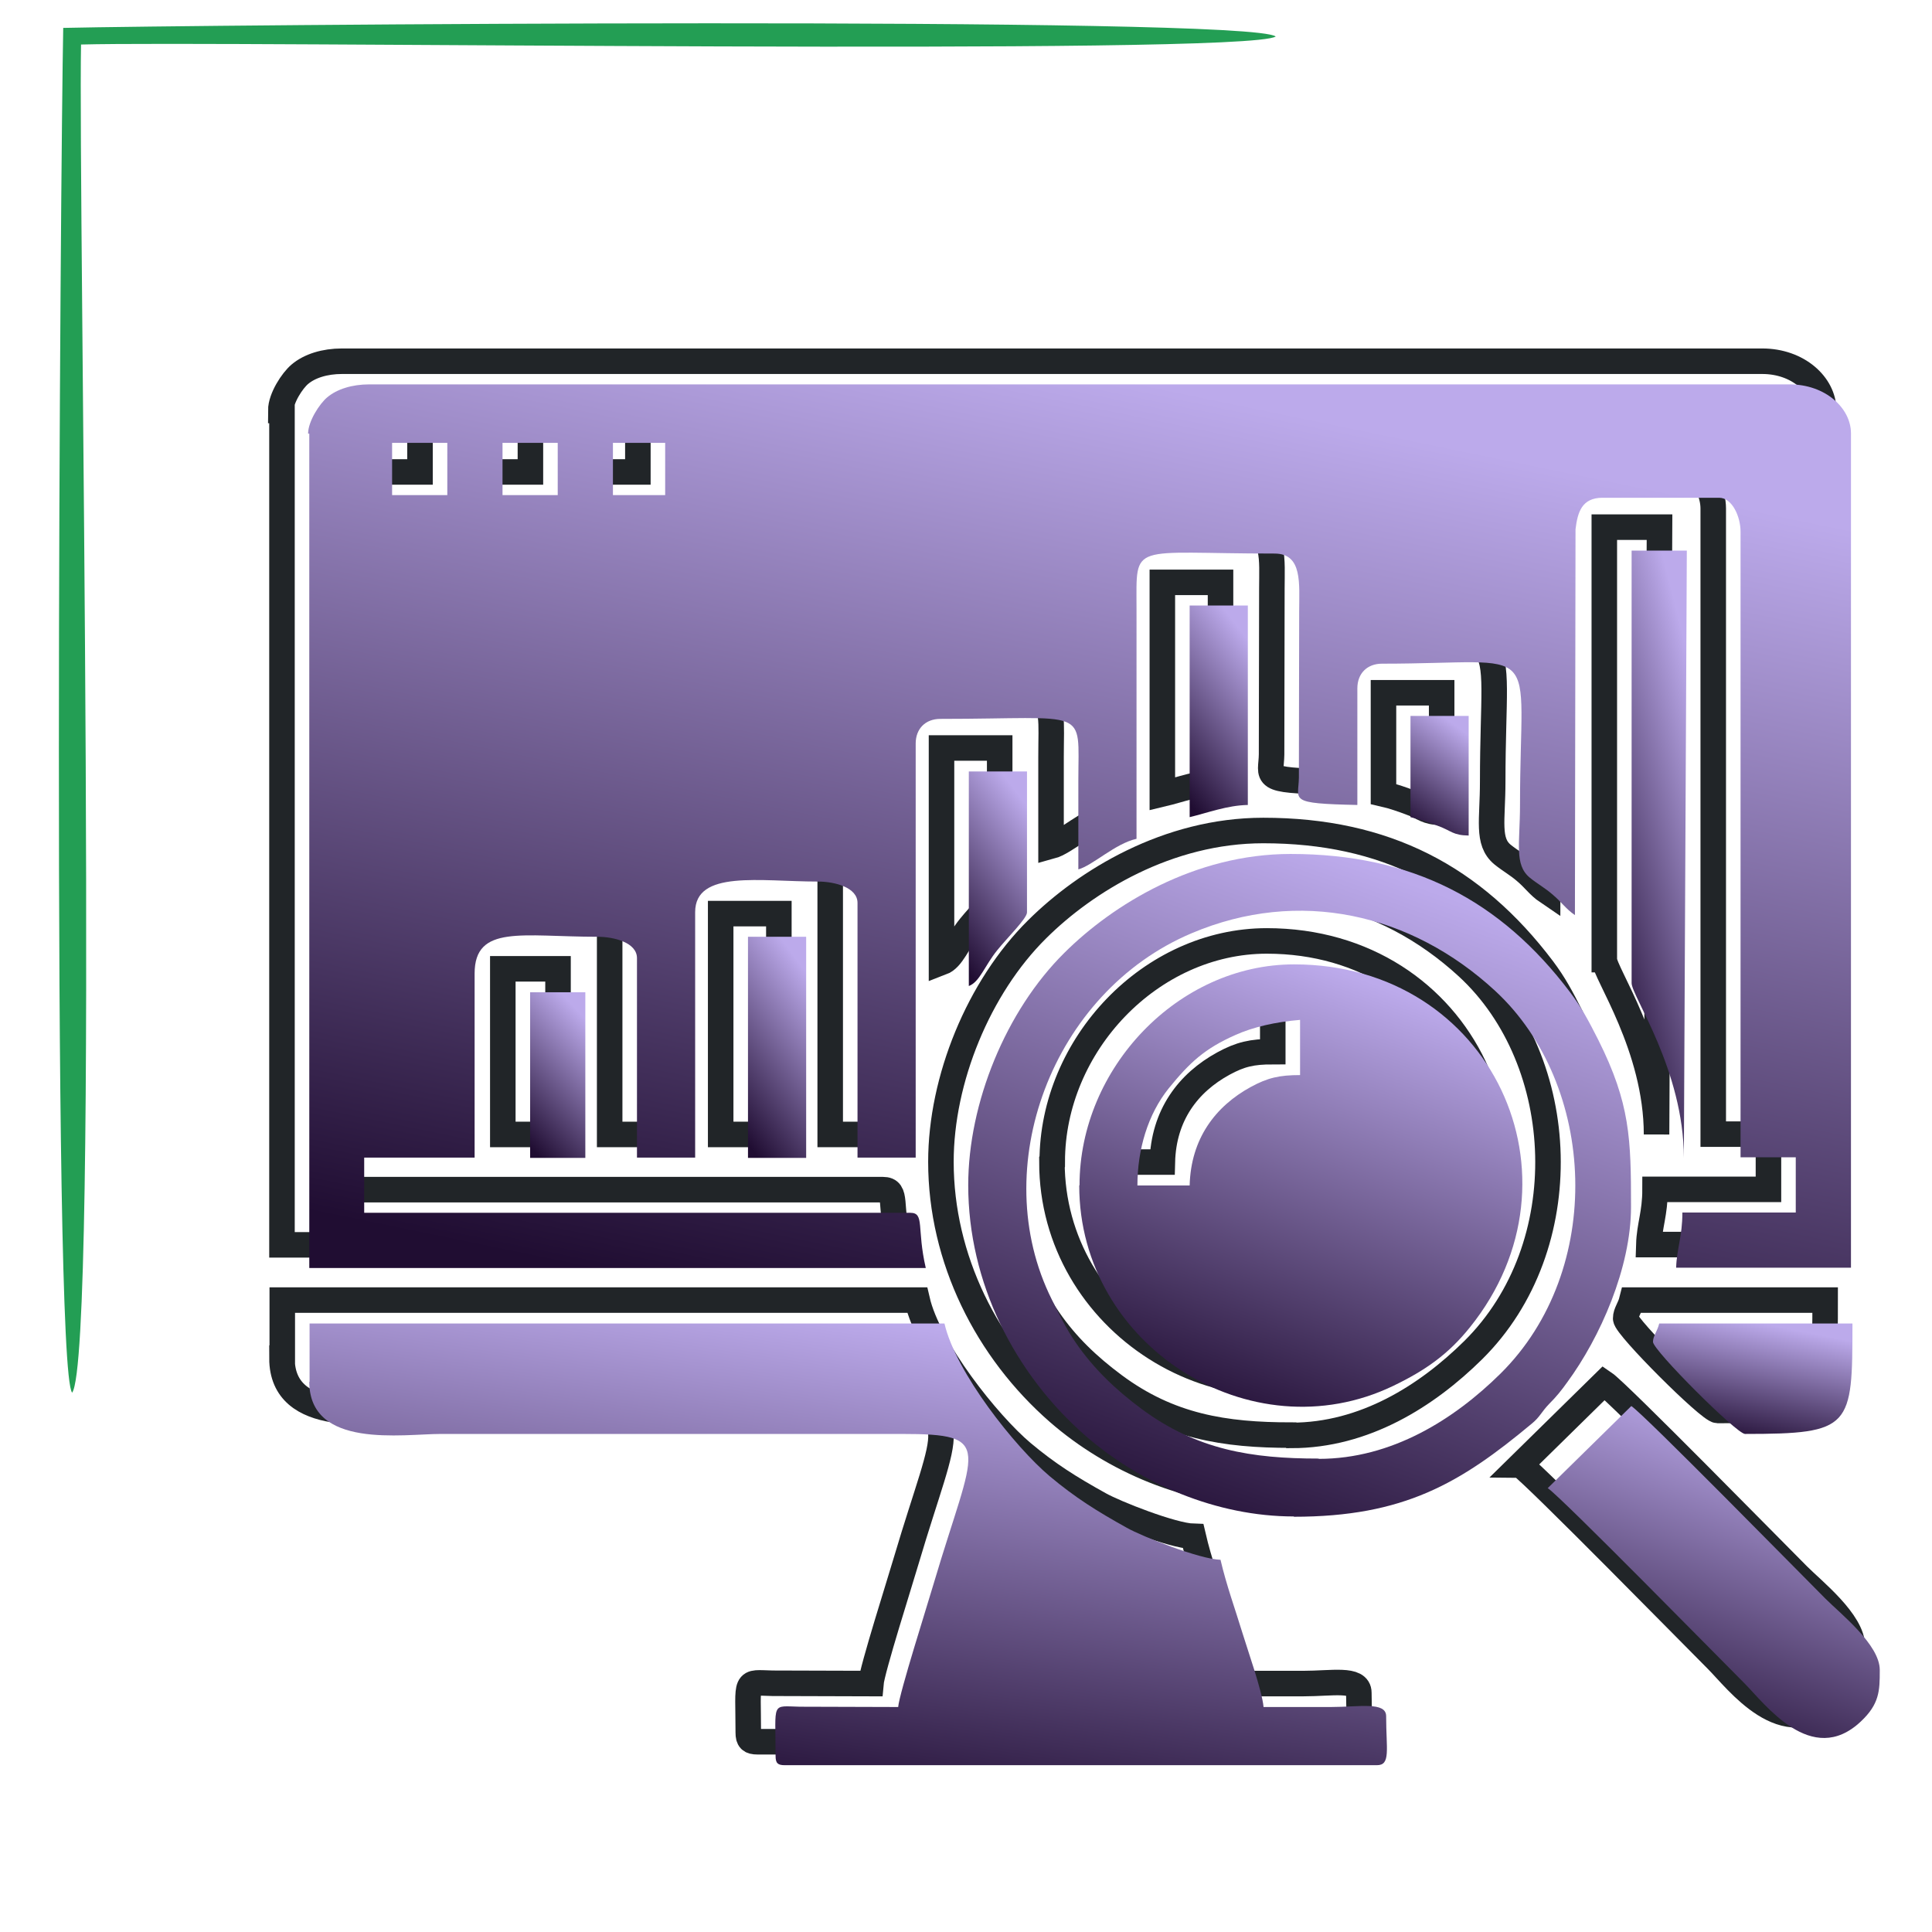 <?xml version="1.0" encoding="UTF-8"?>
<!DOCTYPE svg PUBLIC "-//W3C//DTD SVG 1.1//EN" "http://www.w3.org/Graphics/SVG/1.1/DTD/svg11.dtd">
<!-- Creator: CorelDRAW -->
<svg xmlns="http://www.w3.org/2000/svg" xml:space="preserve" width="4.227in" height="4.227in" version="1.1" style="shape-rendering:geometricPrecision; text-rendering:geometricPrecision; image-rendering:optimizeQuality; fill-rule:evenodd; clip-rule:evenodd"
viewBox="0 0 65.09 65.09"
 xmlns:xlink="http://www.w3.org/1999/xlink"
 xmlns:xodm="http://www.corel.com/coreldraw/odm/2003">
 <defs>
  <style type="text/css">
   <![CDATA[
    .str0 {stroke:#212528;stroke-width:0.86;stroke-miterlimit:2.613}
    .fil0 {fill:none}
    .fil13 {fill:#239e54}
    .fil3 {fill:url(#id0)}
    .fil4 {fill:url(#id1)}
    .fil5 {fill:url(#id2)}
    .fil9 {fill:url(#id3)}
    .fil7 {fill:url(#id4)}
    .fil12 {fill:url(#id5)}
    .fil6 {fill:url(#id6)}
    .fil8 {fill:url(#id7)}
    .fil1 {fill:url(#id8)}
    .fil10 {fill:url(#id9)}
    .fil11 {fill:url(#id10)}
    .fil2 {fill:url(#id11)}
   ]]>
  </style>
  <linearGradient id="id0" gradientUnits="userSpaceOnUse" x1="45.31" y1="32.78" x2="39.96" y2="47.74">
   <stop offset="0" style="stop-opacity:1; stop-color:#BCAAEB"/>
   <stop offset="1" style="stop-opacity:1; stop-color:#200D32"/>
  </linearGradient>
  <linearGradient id="id1" gradientUnits="userSpaceOnUse" xlink:href="#id0" x1="46.03" y1="29.21" x2="38" y2="51.61">
  </linearGradient>
  <linearGradient id="id2" gradientUnits="userSpaceOnUse" xlink:href="#id0" x1="58.86" y1="47.6" x2="54.84" y2="58.81">
  </linearGradient>
  <linearGradient id="id3" gradientUnits="userSpaceOnUse" xlink:href="#id0" x1="42.86" y1="22.62" x2="38.96" y2="25.62">
  </linearGradient>
  <linearGradient id="id4" gradientUnits="userSpaceOnUse" xlink:href="#id0" x1="58.91" y1="44.5" x2="58.11" y2="48.55">
  </linearGradient>
  <linearGradient id="id5" gradientUnits="userSpaceOnUse" xlink:href="#id0" x1="49.44" y1="24.74" x2="47.26" y2="27.7">
  </linearGradient>
  <linearGradient id="id6" gradientUnits="userSpaceOnUse" xlink:href="#id0" x1="58.51" y1="28.51" x2="52.99" y2="29.91">
  </linearGradient>
  <linearGradient id="id7" gradientUnits="userSpaceOnUse" xlink:href="#id0" x1="28.04" y1="33.96" x2="24.01" y2="36.92">
  </linearGradient>
  <linearGradient id="id8" gradientUnits="userSpaceOnUse" xlink:href="#id0" x1="35.59" y1="12.3" x2="28.94" y2="44.64">
  </linearGradient>
  <linearGradient id="id9" gradientUnits="userSpaceOnUse" xlink:href="#id0" x1="35.44" y1="28.26" x2="31.49" y2="31.25">
  </linearGradient>
  <linearGradient id="id10" gradientUnits="userSpaceOnUse" xlink:href="#id0" x1="20.22" y1="34.87" x2="17.07" y2="37.8">
  </linearGradient>
  <linearGradient id="id11" gradientUnits="userSpaceOnUse" xlink:href="#id0" x1="26.89" y1="44.09" x2="24.46" y2="60.59">
  </linearGradient>
 </defs>
 <g id="Layer_x0020_1">
  <g id="_105553529513568">
   <rect class="fil0" x="-0" y="-0" width="65.09" height="65.09"/>
   <g>
    <g>
     <path class="fil0 str0" d="M19.73 14.14l1.76 0 0 1.76 -1.76 0 0 -1.76zm-3.72 0l1.86 0 0 1.76 -1.86 0 0 -1.76zm-3.72 0l1.86 0 0 1.76 -1.86 0 0 -1.76zm-2.79 -0.31l0 28.11 20.77 0c-0.31,-1.34 -0.03,-1.86 -0.52,-1.86l-18.4 0 0 -1.86 3.72 0 0 -6.2c0,-1.66 1.61,-1.24 4.13,-1.24 0.58,0 1.34,0.2 1.34,0.72l0 6.72 1.96 0 0 -8.27c0,-1.43 2.19,-1.03 4.13,-1.03 0.58,0 1.34,0.2 1.34,0.72l0 8.58 1.96 0 0 -13.95c0,-0.5 0.33,-0.83 0.83,-0.83 5.05,0 4.65,-0.43 4.65,2.07 -0,1 0,2 0,3 0.48,-0.13 1.24,-0.87 1.96,-1.03l-0 -7.75c-0,-2.28 -0.25,-1.86 4.65,-1.86 0.95,0 0.83,1.01 0.83,1.96l-0.01 5.59c-0.01,0.77 -0.39,0.87 1.97,0.92l0 -3.93c0,-0.5 0.33,-0.83 0.83,-0.83 5.52,0 4.65,-0.87 4.65,4.75 0,1.31 -0.2,2.02 0.33,2.46 0.26,0.21 0.52,0.35 0.77,0.57 0.3,0.25 0.44,0.48 0.75,0.69l0.02 -13c0.07,-0.57 0.21,-1.06 0.91,-1.06l3.93 0c0.44,0 0.72,0.64 0.72,1.14l0 21.08 1.86 0 0 1.86 -3.82 0c0,0.82 -0.19,1.21 -0.21,1.86l5.89 0 0 -28.11c0,-0.85 -0.86,-1.65 -2.07,-1.65l-47.85 0c-0.58,0 -1.09,0.16 -1.42,0.44 -0.25,0.21 -0.64,0.8 -0.64,1.22z"/>
     <path class="fil0 str0" d="M9.5 45.76c0,2.28 3.15,1.76 4.44,1.76l15.5 0c3.19,-0 2.47,0.4 1.1,5.03 -0.21,0.72 -1.16,3.7 -1.2,4.17l-3.31 -0.01c-0.98,-0.02 -0.82,-0.19 -0.82,1.66 0,0.24 0.07,0.31 0.31,0.31l19.95 0c0.47,0 0.31,-0.53 0.31,-1.65 0,-0.5 -0.91,-0.31 -1.86,-0.31 -0.76,0 -1.52,0 -2.27,0 -0.05,-0.55 -0.54,-1.93 -0.71,-2.49 -0.25,-0.82 -0.54,-1.61 -0.74,-2.47 -0.7,-0.02 -2.63,-0.78 -3.16,-1.08 -0.99,-0.55 -1.73,-1.01 -2.6,-1.74 -1.16,-0.98 -3.16,-3.49 -3.54,-5.14l-21.39 0 0 1.96z"/>
     <path class="fil0 str0" d="M39.16 39.15l-1.76 0c0,-1.21 0.35,-2.4 1.06,-3.28 0.7,-0.86 1.2,-1.33 2.24,-1.79 0.6,-0.27 1.35,-0.44 2.18,-0.51l0 1.86c-0.7,0 -1.09,0.09 -1.66,0.4 -1.19,0.65 -2.02,1.74 -2.06,3.32zm-3.72 0c0,5.4 5.78,9.06 10.58,6.75 1.08,-0.52 1.85,-1.06 2.58,-1.97 4.06,-5.04 0.73,-12.23 -5.92,-12.23 -3.91,0 -7.23,3.5 -7.23,7.44z"/>
     <path class="fil0 str0" d="M43.5 48.35c-2.24,0 -4.1,-0.29 -5.97,-1.68 -0.86,-0.64 -1.6,-1.34 -2.21,-2.23 -0.32,-0.46 -0.56,-0.96 -0.81,-1.46 -2.19,-4.4 -0,-10.34 4.72,-12.33 3.61,-1.53 7.39,-0.67 10.22,1.94 3.43,3.17 3.71,9.41 0.18,12.9 -1.56,1.54 -3.66,2.87 -6.12,2.87zm-0.83 1.96c3.71,0 5.61,-1.13 8.02,-3.14 0.27,-0.22 0.32,-0.39 0.58,-0.66 0.25,-0.25 0.41,-0.45 0.61,-0.73 1.11,-1.51 2.15,-3.86 2.15,-5.91 0,-2.3 -0.03,-3.48 -1.1,-5.62 -0.33,-0.65 -0.56,-1.09 -0.96,-1.62 -2.33,-3.08 -5.3,-4.65 -9.41,-4.65 -3.22,0 -5.98,1.7 -7.62,3.33 -1.97,1.95 -3.24,5.06 -3.24,7.83 0,3.27 1.55,6.35 3.96,8.45 1.84,1.6 4.4,2.71 7.01,2.71z"/>
     <path class="fil0 str0" d="M51.23 49.36c0.49,0.34 5.74,5.69 6.61,6.56 0.7,0.7 2.27,2.86 3.93,1.3 0.63,-0.59 0.64,-1.04 0.64,-1.71l0 -0.03c0,-0.85 -1.32,-1.89 -1.83,-2.4 -0.86,-0.86 -6.08,-6.18 -6.54,-6.49l-2.82 2.77z"/>
     <path class="fil0 str0" d="M54.05 32.33c0,0.44 1.76,2.94 1.76,5.89l0.1 -20.46 -1.86 0 0 14.57z"/>
     <path class="fil0 str0" d="M54.77 44.42c0,0.28 2.82,3.1 3.1,3.1 3.59,0 3.62,-0.22 3.62,-3.72l-6.51 0c-0.07,0.28 -0.21,0.42 -0.21,0.62z"/>
     <polygon class="fil0 str0" points="24.28,38.22 26.24,38.22 26.24,30.78 24.28,30.78 "/>
     <path class="fil0 str0" d="M39.16 26.75c0.59,-0.14 1.27,-0.4 1.96,-0.41l0 -6.72 -1.96 0 0 7.13z"/>
     <path class="fil0 str0" d="M31.72 32.43c0.37,-0.14 0.53,-0.68 0.96,-1.21 0.33,-0.41 1,-1.07 1,-1.27l0 -4.75 -1.96 0 0 7.23z"/>
     <polygon class="fil0 str0" points="16.94,38.22 18.8,38.22 18.8,32.64 16.94,32.64 "/>
     <path class="fil0 str0" d="M46.61 26.75c0.31,0.07 0.68,0.2 0.94,0.3 0.44,0.16 0.48,0.31 1.02,0.32l0 -4.03 -1.96 0 0 3.41z"/>
    </g>
    <g>
     <path class="fil1" d="M20.65 14.92l1.76 0 0 1.76 -1.76 0 0 -1.76zm-3.72 0l1.86 0 0 1.76 -1.86 0 0 -1.76zm-3.72 0l1.86 0 0 1.76 -1.86 0 0 -1.76zm-2.79 -0.31l0 28.11 20.77 0c-0.31,-1.34 -0.03,-1.86 -0.52,-1.86l-18.4 0 0 -1.86 3.72 0 0 -6.2c0,-1.66 1.61,-1.24 4.13,-1.24 0.58,0 1.34,0.2 1.34,0.72l0 6.72 1.96 0 0 -8.27c0,-1.43 2.19,-1.03 4.13,-1.03 0.58,0 1.34,0.2 1.34,0.72l0 8.58 1.96 0 0 -13.95c0,-0.5 0.33,-0.83 0.83,-0.83 5.05,0 4.65,-0.43 4.65,2.07 -0,1 0,2 0,3 0.48,-0.13 1.24,-0.87 1.96,-1.03l-0 -7.75c-0,-2.28 -0.25,-1.86 4.65,-1.86 0.95,0 0.83,1.01 0.83,1.96l-0.01 5.59c-0.01,0.77 -0.39,0.87 1.97,0.92l0 -3.93c0,-0.5 0.33,-0.83 0.83,-0.83 5.52,0 4.65,-0.87 4.65,4.75 0,1.31 -0.2,2.02 0.33,2.46 0.26,0.21 0.52,0.35 0.77,0.57 0.3,0.25 0.44,0.48 0.75,0.69l0.02 -13c0.07,-0.57 0.21,-1.06 0.91,-1.06l3.93 0c0.44,0 0.72,0.64 0.72,1.14l0 21.08 1.86 0 0 1.86 -3.82 0c0,0.82 -0.19,1.21 -0.21,1.86l5.89 0 0 -28.11c0,-0.85 -0.86,-1.65 -2.07,-1.65l-47.85 0c-0.58,0 -1.09,0.16 -1.42,0.44 -0.25,0.21 -0.64,0.8 -0.64,1.22z"/>
     <path class="fil2" d="M10.42 46.55c0,2.28 3.15,1.76 4.44,1.76l15.5 0c3.19,-0 2.47,0.4 1.1,5.03 -0.21,0.72 -1.16,3.7 -1.2,4.17l-3.31 -0.01c-0.98,-0.02 -0.82,-0.19 -0.82,1.66 0,0.24 0.07,0.31 0.31,0.31l19.95 0c0.47,0 0.31,-0.53 0.31,-1.65 0,-0.5 -0.91,-0.31 -1.86,-0.31 -0.76,0 -1.52,0 -2.27,0 -0.05,-0.55 -0.54,-1.93 -0.71,-2.49 -0.25,-0.82 -0.54,-1.61 -0.74,-2.47 -0.7,-0.02 -2.63,-0.78 -3.16,-1.08 -0.99,-0.55 -1.73,-1.01 -2.6,-1.74 -1.16,-0.98 -3.16,-3.49 -3.54,-5.14l-21.39 0 0 1.96z"/>
     <path class="fil3" d="M40.08 39.94l-1.76 0c0,-1.21 0.35,-2.4 1.06,-3.28 0.7,-0.86 1.2,-1.33 2.24,-1.79 0.6,-0.27 1.35,-0.44 2.18,-0.51l0 1.86c-0.7,0 -1.09,0.09 -1.66,0.4 -1.19,0.65 -2.02,1.74 -2.06,3.32zm-3.72 0c0,5.4 5.78,9.06 10.58,6.75 1.08,-0.52 1.85,-1.06 2.58,-1.97 4.06,-5.04 0.73,-12.23 -5.92,-12.23 -3.91,0 -7.23,3.5 -7.23,7.44z"/>
     <path class="fil4" d="M44.42 49.14c-2.24,0 -4.1,-0.29 -5.97,-1.68 -0.86,-0.64 -1.6,-1.34 -2.21,-2.23 -0.32,-0.46 -0.56,-0.96 -0.81,-1.46 -2.19,-4.4 -0,-10.34 4.72,-12.33 3.61,-1.53 7.39,-0.67 10.22,1.94 3.43,3.17 3.71,9.41 0.18,12.9 -1.56,1.54 -3.66,2.87 -6.12,2.87zm-0.83 1.96c3.71,0 5.61,-1.13 8.02,-3.14 0.27,-0.22 0.32,-0.39 0.58,-0.66 0.25,-0.25 0.41,-0.45 0.61,-0.73 1.11,-1.51 2.15,-3.86 2.15,-5.91 0,-2.3 -0.03,-3.48 -1.1,-5.62 -0.33,-0.65 -0.56,-1.09 -0.96,-1.62 -2.33,-3.08 -5.3,-4.65 -9.41,-4.65 -3.22,0 -5.98,1.7 -7.62,3.33 -1.97,1.95 -3.24,5.06 -3.24,7.83 0,3.27 1.55,6.35 3.96,8.45 1.84,1.6 4.4,2.71 7.01,2.71z"/>
     <path class="fil5" d="M52.15 50.14c0.49,0.34 5.74,5.69 6.61,6.56 0.7,0.7 2.27,2.86 3.93,1.3 0.63,-0.59 0.64,-1.04 0.64,-1.71l0 -0.03c0,-0.85 -1.32,-1.89 -1.83,-2.4 -0.86,-0.86 -6.08,-6.18 -6.54,-6.49l-2.82 2.77z"/>
     <path class="fil6" d="M54.97 33.12c0,0.44 1.76,2.94 1.76,5.89l0.1 -20.46 -1.86 0 0 14.57z"/>
     <path class="fil7" d="M55.69 45.21c0,0.28 2.82,3.1 3.1,3.1 3.59,0 3.62,-0.22 3.62,-3.72l-6.51 0c-0.07,0.28 -0.21,0.42 -0.21,0.62z"/>
     <polygon class="fil8" points="25.2,39.01 27.16,39.01 27.16,31.56 25.2,31.56 "/>
     <path class="fil9" d="M40.08 27.53c0.59,-0.14 1.27,-0.4 1.96,-0.41l0 -6.72 -1.96 0 0 7.13z"/>
     <path class="fil10" d="M32.64 33.22c0.37,-0.14 0.53,-0.68 0.96,-1.21 0.33,-0.41 1,-1.07 1,-1.27l0 -4.75 -1.96 0 0 7.24z"/>
     <polygon class="fil11" points="17.86,39.01 19.72,39.01 19.72,33.43 17.86,33.43 "/>
     <path class="fil12" d="M47.52 27.53c0.31,0.07 0.68,0.2 0.94,0.3 0.44,0.16 0.48,0.31 1.02,0.32l0 -4.03 -1.96 0 0 3.41z"/>
    </g>
   </g>
   <path class="fil13" d="M2.73 1.5c4.66,-0.13 39.19,0.39 40.25,-0.27 -0.9,-0.7 -36.5,-0.39 -40.85,-0.29 -0.09,4.33 -0.4,45.13 0.3,45.98 0.92,-1.23 0.2,-40.26 0.3,-45.42z"/>
  </g>
 </g>
</svg>
